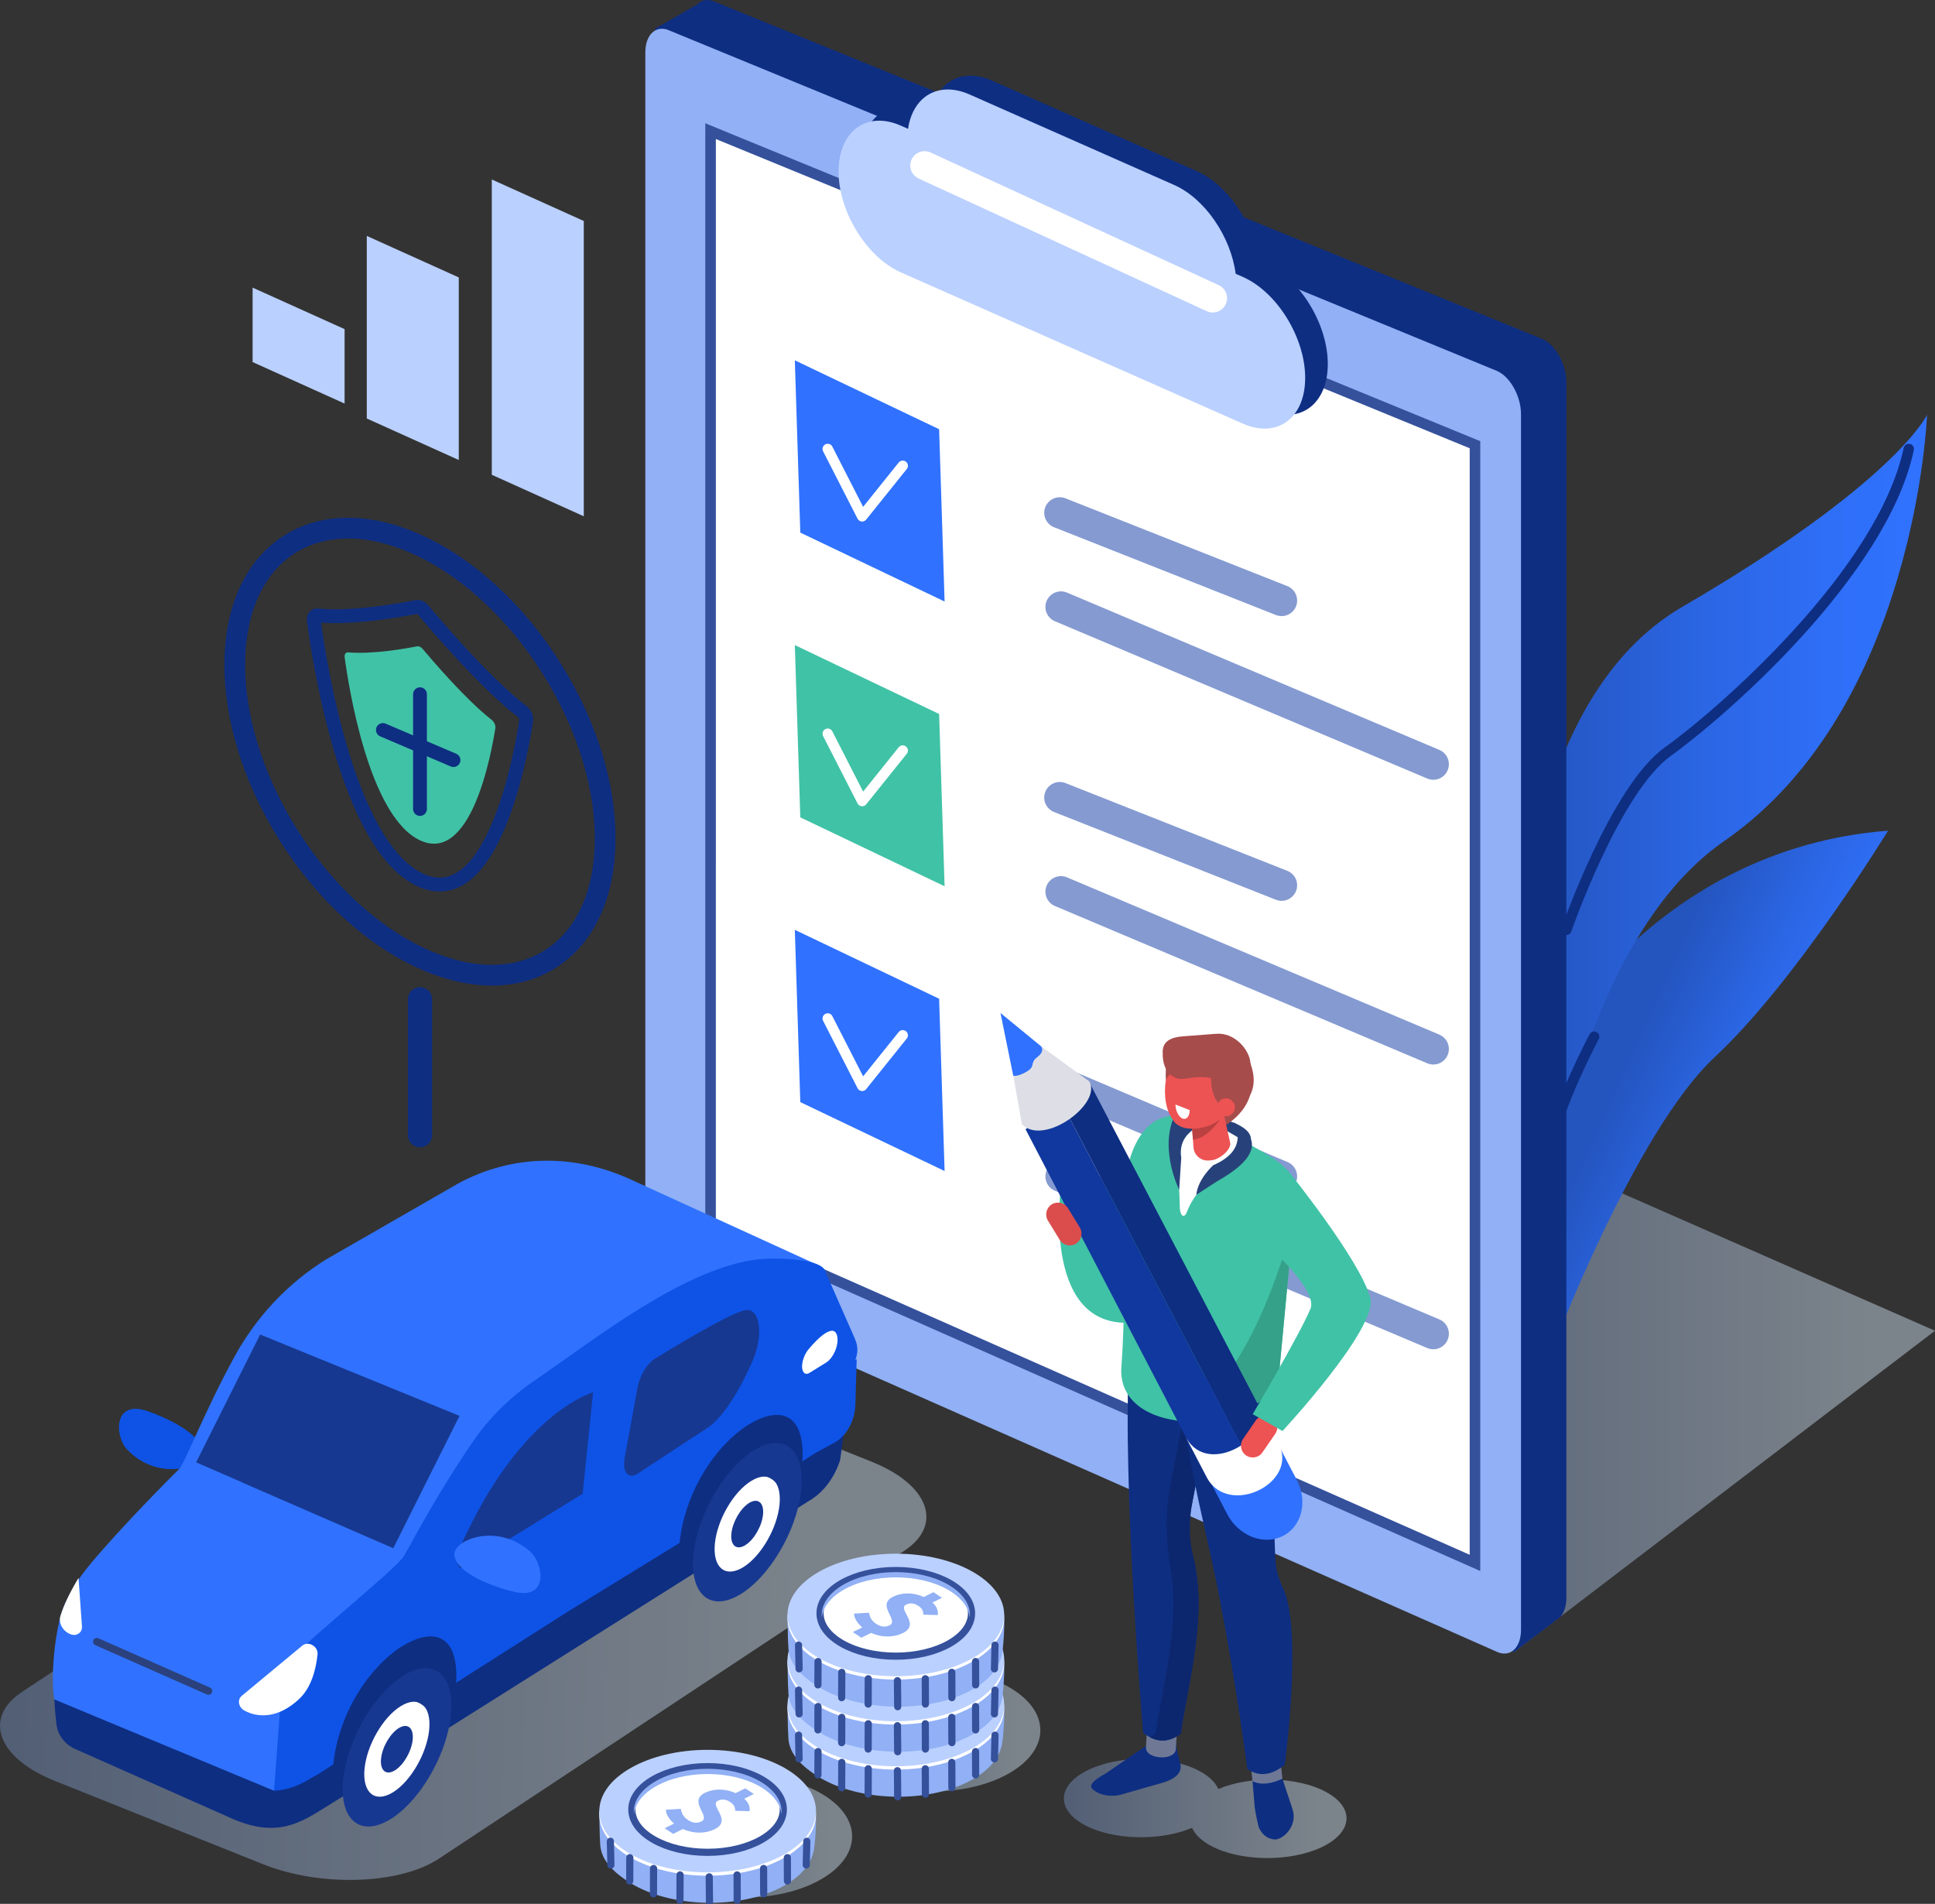 <svg width="560" height="551" viewBox="0 0 560 551" fill="none" xmlns="http://www.w3.org/2000/svg">
<rect x="0" y="0" width="560" height="551" fill="#333333" stroke="none"/>
<g clip-path="url(#clip0)">
<path opacity="0.43" d="M438.042 478.215L560 385.133L381.363 306.669L438.042 478.215Z" fill="url(#paint0_linear)"/>
<path d="M448.906 301.686C448.906 301.686 479.142 245.589 546.417 240.41C546.417 240.41 519.723 284.077 496.301 305.894C472.876 327.711 448.906 391.45 448.906 391.45V301.686Z" fill="url(#paint1_linear)"/>
<path d="M440.188 275.916C440.188 275.916 441.749 201.905 486.835 175.649C548.597 139.683 557.7 120.057 557.7 120.057C557.7 120.057 554.587 204.991 498.944 243.443C455.6 273.396 445.774 358.877 445.774 358.877L440.188 275.916Z" fill="url(#paint2_linear)"/>
<path opacity="0.43" d="M76.171 539.541L15.849 515.408C-0.74 508.77 -4.999 497.18 6.381 489.652L141.082 400.535C152.462 393.004 175.346 392.276 191.935 398.911L252.257 423.044C268.846 429.682 273.105 441.272 261.725 448.8L127.024 537.917C115.641 545.445 92.757 546.176 76.171 539.541Z" fill="url(#paint3_linear)"/>
<path d="M245.309 407.137L234.696 407.954L234.291 412.65L197.364 383.269L165.677 391.634L164.638 408.618C164.39 411.512 165.308 414.45 167.499 416.194L49.209 493.879C55.858 499.169 100.721 518.444 108.233 513.7L234.071 434.405C241.005 430.477 243.126 422.561 243.126 422.561L245.309 407.137Z" fill="#0E2E82"/>
<path d="M65.438 525.559L21.767 506.186C18.778 504.861 16.751 502.199 16.346 499.102C15.492 492.565 15.37 482.246 15.543 480.21L31.428 481.15L63.515 467.308L115.979 509.493L93.132 523.689C85.612 528.366 78.795 531.932 65.438 525.559Z" fill="#0E2E82"/>
<path d="M446.402 98.121L206.807 0.477C204.784 -0.419 202.961 -0.011 201.691 1.339L201.688 1.331L189.562 8.32L199.89 43.84V350.35C199.89 355.551 203.003 361.182 206.807 362.864L415.92 455.354L438.042 478.214L450.037 469.138L449.984 469.035C451.977 468.251 453.316 465.851 453.316 462.444V110.64C453.316 105.436 450.204 99.803 446.402 98.121Z" fill="#0E2E82"/>
<path d="M433.272 478.083L193.677 372.111C189.872 370.429 186.76 364.798 186.76 359.597V15.195C186.76 9.995 189.872 7.118 193.677 8.8L433.272 107.37C437.076 109.053 440.189 114.683 440.189 119.884V471.688C440.189 476.889 437.076 479.766 433.272 478.083Z" fill="#91B0F5"/>
<path d="M426.868 452.321L205.641 354.474L205.643 37.958L426.871 128.707L426.868 452.321Z" fill="white" stroke="#35519C" stroke-width="3.058" stroke-miterlimit="10"/>
<path d="M366.217 76.145L364.157 75.233C362.759 64.543 355.286 53.489 346.348 49.535L287.149 23.351C278.211 19.398 270.738 23.843 269.34 33.293L267.28 32.38C257.354 27.989 249.231 33.954 249.231 45.631C249.231 57.311 257.354 70.459 267.28 74.848L366.22 118.609C376.146 123.001 384.269 117.036 384.269 105.359C384.266 93.681 376.143 80.534 366.217 76.145Z" fill="#0E2E82"/>
<path d="M41.011 422.843C39.445 421.942 37.921 420.753 36.517 419.218C33.097 415.022 33.064 405.092 42.68 408.395C45.751 409.455 48.737 410.778 51.289 412.246C55.761 414.813 58.901 417.815 58.837 420.591C58.764 424.257 49.271 427.586 41.011 422.843Z" fill="#0E53E6"/>
<path d="M183.34 341.723L236.706 366.126C219.332 365.309 224.7 378.944 187.887 380.033L153.207 403.281C143.337 409.899 135.195 418.711 129.269 429.199C126.005 434.975 122.561 440.979 120.333 444.604C117.606 449.032 108.074 466.1 108.074 466.1C108.074 466.1 90.092 481.51 84.194 489.306C82.237 491.895 84.609 494.392 83.144 497.501C80.09 503.996 84.66 507.975 79.306 518.26L15.727 491.831C14.554 485.438 15.88 470.327 18.934 463.831C20.399 460.723 22.147 457.827 24.106 455.234C30.007 447.439 45.206 431.696 51.791 425.201C53.505 423.507 58.915 409.031 67.802 392.753C74.133 381.16 83.133 371.556 94.159 364.622C94.159 364.622 132.347 342.647 132.772 342.421C147.851 334.321 165.844 333.464 183.34 341.723Z" fill="#3072FF"/>
<path d="M75.289 386.221L56.76 423.217L70.125 429.031L70.108 429.062L113.81 448.08L132.995 409.771L75.289 386.221Z" fill="#173891"/>
<path d="M247.933 393.361L247.545 393.587C248.352 391.52 248.321 389.391 247.405 387.474L247.436 387.493L239.285 368.972C239.081 368.383 238.836 367.822 238.548 367.298L238.52 367.234L238.518 367.239C236.011 364.245 225.889 364.268 223.626 364.248C201.537 364.044 172.711 387.273 154.642 399.589C147.586 404.399 141.545 410.39 136.833 417.259C131.954 424.374 125.104 435.184 117.043 450.173C115.189 453.621 88.143 475.321 86.351 478.276C82.608 484.453 81.475 487.598 81.106 493.828C81.106 493.828 79.309 518.05 79.311 518.26C85.665 517.911 89.441 514.755 92.001 513.513L96.451 510.642C97.944 496.192 106.536 482.645 116.434 476.395C125.83 470.731 132.783 473.373 132.013 487.001L164.387 466.384L196.669 446.537C198.163 432.087 206.755 418.54 216.653 412.29C226.049 406.626 233.002 409.268 232.234 422.896L235.905 420.557L237.521 401.782L235.905 420.557L241.49 417.502C243.377 416.47 244.988 414.709 246.079 412.485C246.984 410.644 247.495 408.562 247.556 406.461L247.933 393.361Z" fill="#0E53E6"/>
<path d="M134.109 453.613L168.638 432.29L171.639 402.96C171.639 402.96 150.441 408.716 133.068 448.022C131.756 450.99 132.359 454.676 134.109 453.613Z" fill="#173891"/>
<path d="M184.577 426.467L204.694 413.281C209.529 410.117 214.629 401.327 217.819 393.785C217.892 393.607 217.97 393.431 218.043 393.252C221.038 385.967 219.885 378.403 215.639 379.184C210.788 380.069 190.788 392.454 189.735 393.105C189.61 393.172 189.487 393.244 189.361 393.325C187.192 394.737 185.11 398.241 184.496 401.618L180.795 421.863C180.03 426.065 181.827 428.256 184.577 426.467Z" fill="#173891"/>
<path d="M242.325 388.707L242.347 388.529C242.596 386.456 241.912 385.016 240.659 385.141C240.072 385.206 239.416 385.496 238.733 385.939C237.158 386.961 235.425 388.791 233.976 390.524C232.282 392.547 231.581 395.873 232.592 397.178C232.98 397.689 233.605 397.734 234.294 397.31L239.137 394.313C239.16 394.299 239.185 394.285 239.207 394.268C240.675 393.311 242.029 390.942 242.325 388.707Z" fill="white"/>
<path d="M306.702 148.406L370.898 173.803" stroke="#849AD1" stroke-width="9" stroke-miterlimit="10" stroke-linecap="round" stroke-linejoin="round"/>
<path d="M307.049 175.65L414.812 221.175" stroke="#849AD1" stroke-width="9" stroke-miterlimit="10" stroke-linecap="round" stroke-linejoin="round"/>
<path d="M273.373 174.087L231.612 154.145L230.026 104.281L271.788 124.223L273.373 174.087Z" fill="#3072FF"/>
<path d="M239.545 129.935L249.515 149.433L261.256 134.801" stroke="white" stroke-width="3" stroke-miterlimit="10" stroke-linecap="round" stroke-linejoin="round"/>
<path d="M306.702 230.815L370.898 256.211" stroke="#849AD1" stroke-width="9" stroke-miterlimit="10" stroke-linecap="round" stroke-linejoin="round"/>
<path d="M307.049 258.061L414.812 303.586" stroke="#849AD1" stroke-width="9" stroke-miterlimit="10" stroke-linecap="round" stroke-linejoin="round"/>
<path d="M273.373 256.496L231.612 236.554L230.026 186.693L271.788 206.635L273.373 256.496Z" fill="#40C2A6"/>
<path d="M239.545 212.346L249.515 231.844L261.256 217.212" stroke="white" stroke-width="3" stroke-miterlimit="10" stroke-linecap="round" stroke-linejoin="round"/>
<path d="M306.702 313.227L370.898 340.47" stroke="#849AD1" stroke-width="9" stroke-miterlimit="10" stroke-linecap="round" stroke-linejoin="round"/>
<path d="M307.049 340.47L414.812 385.995" stroke="#849AD1" stroke-width="9" stroke-miterlimit="10" stroke-linecap="round" stroke-linejoin="round"/>
<path d="M273.373 338.908L231.612 318.966L230.026 269.105L271.788 289.047L273.373 338.908Z" fill="#3072FF"/>
<path d="M239.545 294.755L249.515 314.253L261.256 299.624" stroke="white" stroke-width="3" stroke-miterlimit="10" stroke-linecap="round" stroke-linejoin="round"/>
<path d="M73.106 104.786L99.728 116.798V95.252L73.106 83.243V104.786Z" fill="#BAD0FF"/>
<path d="M132.772 133.129L106.148 121.117V68.276L132.772 80.288V133.129Z" fill="#BAD0FF"/>
<path d="M142.327 51.943V84.566V104.784V137.407L168.951 149.419V116.796V96.578V63.955L142.327 51.943Z" fill="#BAD0FF"/>
<path opacity="0.43" d="M269.725 518.486C287.042 518.486 301.08 510.547 301.08 500.754C301.08 490.961 287.042 483.022 269.725 483.022C252.408 483.022 238.369 490.961 238.369 500.754C238.369 510.547 252.408 518.486 269.725 518.486Z" fill="url(#paint4_linear)"/>
<path d="M290.576 494.409C290.833 495.567 290.345 504.244 289.82 505.489C288.829 509.459 285.368 513.226 279.525 516.002C266.707 522.093 247.31 521.108 236.201 513.801C231.023 510.394 228.212 506.934 228.147 502.612C227.98 500.274 227.91 493.748 227.91 493.748C228.318 492.322 229.97 493.806 231.02 492.475C232.75 489.85 235.653 487.439 239.718 485.508C252.536 479.417 271.933 480.402 283.043 487.71C287.718 490.784 290.25 490.692 290.576 494.409Z" fill="#91B0F5"/>
<path d="M259.266 512.141C276.583 512.141 290.621 504.202 290.621 494.409C290.621 484.616 276.583 476.677 259.266 476.677C241.949 476.677 227.91 484.616 227.91 494.409C227.91 504.202 241.949 512.141 259.266 512.141Z" fill="white"/>
<path d="M259.266 511.173C276.583 511.173 290.621 503.234 290.621 493.441C290.621 483.648 276.583 475.709 259.266 475.709C241.949 475.709 227.91 483.648 227.91 493.441C227.91 503.234 241.949 511.173 259.266 511.173Z" fill="#BAD0FF"/>
<path d="M259.243 505.372C271.35 505.372 281.164 499.821 281.164 492.975C281.164 486.128 271.35 480.578 259.243 480.578C247.137 480.578 237.323 486.128 237.323 492.975C237.323 499.821 247.137 505.372 259.243 505.372Z" fill="white" stroke="#35519C" stroke-width="2.074" stroke-miterlimit="10"/>
<path opacity="0.43" d="M245.267 484.947C254.593 480.581 268.41 481.315 276.128 486.585C279.204 488.686 280.849 491.192 281.119 493.723C281.446 490.692 279.821 487.59 276.128 485.067C268.41 479.797 254.59 479.063 245.267 483.43C239.659 486.055 236.954 489.928 237.367 493.745C237.722 490.441 240.402 487.227 245.267 484.947Z" fill="#78B5EB"/>
<path d="M249.552 497.046C248.248 495.955 247.182 494.423 247.165 493.047L251.489 492.791C251.743 494.163 252.312 495.176 253.529 495.988C254.95 496.934 256.212 497.046 257.465 496.424C260.276 495.031 253.529 490.603 258.442 488.173C261.116 486.85 264.444 486.909 267.347 488.24L270.157 486.848L272.617 488.485L269.859 489.85C271.235 491.052 271.528 492.261 271.397 493.471L267.227 493.357C267.215 492.302 266.892 491.552 265.828 490.843C264.611 490.034 263.433 489.85 262.205 490.458C259.612 491.742 266.523 496.089 261.309 498.67C258.688 499.967 255.324 500.07 252.111 498.628L249.272 500.031L246.813 498.393L249.552 497.046Z" fill="#91B0F5"/>
<path d="M259.721 512.459L259.802 519.995" stroke="#35519C" stroke-width="2.074" stroke-miterlimit="10" stroke-linecap="round" stroke-linejoin="round"/>
<path d="M267.788 511.898L267.818 519.231" stroke="#35519C" stroke-width="2.074" stroke-miterlimit="10" stroke-linecap="round" stroke-linejoin="round"/>
<path d="M275.453 510.045L275.484 517.378" stroke="#35519C" stroke-width="2.074" stroke-miterlimit="10" stroke-linecap="round" stroke-linejoin="round"/>
<path d="M282.331 506.915L282.359 513.675" stroke="#35519C" stroke-width="2.074" stroke-miterlimit="10" stroke-linecap="round" stroke-linejoin="round"/>
<path d="M287.958 502.166L287.802 509.038" stroke="#35519C" stroke-width="2.074" stroke-miterlimit="10" stroke-linecap="round" stroke-linejoin="round"/>
<path d="M251.28 511.898L251.249 519.231" stroke="#35519C" stroke-width="2.074" stroke-miterlimit="10" stroke-linecap="round" stroke-linejoin="round"/>
<path d="M243.614 510.045L243.584 517.378" stroke="#35519C" stroke-width="2.074" stroke-miterlimit="10" stroke-linecap="round" stroke-linejoin="round"/>
<path d="M236.737 506.915L236.711 513.675" stroke="#35519C" stroke-width="2.074" stroke-miterlimit="10" stroke-linecap="round" stroke-linejoin="round"/>
<path d="M231.109 502.166L231.265 509.038" stroke="#35519C" stroke-width="2.074" stroke-miterlimit="10" stroke-linecap="round" stroke-linejoin="round"/>
<path d="M290.576 481.381C290.833 482.539 290.345 491.217 289.82 492.461C288.829 496.432 285.368 500.199 279.525 502.975C266.707 509.066 247.31 508.081 236.201 500.773C231.023 497.367 228.212 493.907 228.147 489.585C227.98 487.246 227.91 480.72 227.91 480.72C228.318 479.294 229.97 480.779 231.02 479.448C232.75 476.822 235.653 474.412 239.718 472.481C252.536 466.39 271.933 467.375 283.043 474.682C287.718 477.76 290.25 477.665 290.576 481.381Z" fill="#91B0F5"/>
<path d="M259.266 499.113C276.583 499.113 290.621 491.174 290.621 481.381C290.621 471.588 276.583 463.65 259.266 463.65C241.949 463.65 227.91 471.588 227.91 481.381C227.91 491.174 241.949 499.113 259.266 499.113Z" fill="white"/>
<path d="M259.266 498.148C276.583 498.148 290.621 490.209 290.621 480.416C290.621 470.623 276.583 462.684 259.266 462.684C241.949 462.684 227.91 470.623 227.91 480.416C227.91 490.209 241.949 498.148 259.266 498.148Z" fill="#BAD0FF"/>
<path d="M259.243 492.347C271.35 492.347 281.164 486.797 281.164 479.95C281.164 473.103 271.35 467.553 259.243 467.553C247.137 467.553 237.323 473.103 237.323 479.95C237.323 486.797 247.137 492.347 259.243 492.347Z" fill="white" stroke="#35519C" stroke-width="2.074" stroke-miterlimit="10"/>
<path opacity="0.43" d="M245.267 471.923C254.593 467.556 268.41 468.29 276.128 473.561C279.204 475.662 280.849 478.167 281.119 480.698C281.446 477.668 279.821 474.565 276.128 472.043C268.41 466.772 254.59 466.038 245.267 470.405C239.659 473.03 236.954 476.903 237.367 480.72C237.722 477.417 240.402 474.2 245.267 471.923Z" fill="#78B5EB"/>
<path d="M249.552 484.018C248.248 482.927 247.182 481.395 247.165 480.02L251.489 479.763C251.743 481.136 252.312 482.149 253.529 482.961C254.95 483.907 256.212 484.018 257.465 483.396C260.276 482.004 253.529 477.576 258.442 475.145C261.116 473.823 264.444 473.881 267.347 475.212L270.157 473.82L272.617 475.458L269.859 476.822C271.235 478.025 271.528 479.233 271.397 480.444L267.227 480.33C267.215 479.275 266.892 478.524 265.828 477.816C264.611 477.006 263.433 476.822 262.205 477.431C259.612 478.714 266.523 483.061 261.309 485.642C258.688 486.94 255.324 487.043 252.111 485.6L249.272 487.004L246.813 485.366L249.552 484.018Z" fill="#91B0F5"/>
<path d="M259.721 499.431L259.802 506.968" stroke="#35519C" stroke-width="2.074" stroke-miterlimit="10" stroke-linecap="round" stroke-linejoin="round"/>
<path d="M267.788 498.87L267.818 506.203" stroke="#35519C" stroke-width="2.074" stroke-miterlimit="10" stroke-linecap="round" stroke-linejoin="round"/>
<path d="M275.453 497.018L275.484 504.35" stroke="#35519C" stroke-width="2.074" stroke-miterlimit="10" stroke-linecap="round" stroke-linejoin="round"/>
<path d="M282.331 493.887L282.359 500.651" stroke="#35519C" stroke-width="2.074" stroke-miterlimit="10" stroke-linecap="round" stroke-linejoin="round"/>
<path d="M287.958 489.141L287.802 496.011" stroke="#35519C" stroke-width="2.074" stroke-miterlimit="10" stroke-linecap="round" stroke-linejoin="round"/>
<path d="M251.28 498.87L251.249 506.203" stroke="#35519C" stroke-width="2.074" stroke-miterlimit="10" stroke-linecap="round" stroke-linejoin="round"/>
<path d="M243.614 497.018L243.584 504.35" stroke="#35519C" stroke-width="2.074" stroke-miterlimit="10" stroke-linecap="round" stroke-linejoin="round"/>
<path d="M236.737 493.887L236.711 500.651" stroke="#35519C" stroke-width="2.074" stroke-miterlimit="10" stroke-linecap="round" stroke-linejoin="round"/>
<path d="M231.109 489.141L231.265 496.011" stroke="#35519C" stroke-width="2.074" stroke-miterlimit="10" stroke-linecap="round" stroke-linejoin="round"/>
<path d="M290.576 468.354C290.833 469.512 290.345 478.189 289.82 479.434C288.829 483.404 285.368 487.171 279.525 489.947C266.707 496.038 247.31 495.053 236.201 487.746C231.023 484.339 228.212 480.879 228.147 476.557C227.98 474.219 227.91 467.693 227.91 467.693C228.318 466.267 229.97 467.751 231.02 466.42C232.75 463.795 235.653 461.384 239.718 459.453C252.536 453.362 271.933 454.347 283.043 461.655C287.718 464.732 290.25 464.637 290.576 468.354Z" fill="#91B0F5"/>
<path d="M259.266 486.086C276.583 486.086 290.621 478.147 290.621 468.354C290.621 458.561 276.583 450.622 259.266 450.622C241.949 450.622 227.91 458.561 227.91 468.354C227.91 478.147 241.949 486.086 259.266 486.086Z" fill="white"/>
<path d="M259.266 485.12C276.583 485.12 290.621 477.182 290.621 467.389C290.621 457.596 276.583 449.657 259.266 449.657C241.949 449.657 227.91 457.596 227.91 467.389C227.91 477.182 241.949 485.12 259.266 485.12Z" fill="#BAD0FF"/>
<path d="M259.243 479.319C271.35 479.319 281.164 473.769 281.164 466.923C281.164 460.076 271.35 454.526 259.243 454.526C247.137 454.526 237.323 460.076 237.323 466.923C237.323 473.769 247.137 479.319 259.243 479.319Z" fill="white" stroke="#35519C" stroke-width="2.074" stroke-miterlimit="10"/>
<path d="M245.574 459.355C254.699 454.989 268.218 455.723 275.771 460.993C278.783 463.094 280.388 465.6 280.656 468.131C280.977 465.1 279.386 461.998 275.771 459.475C268.218 454.205 254.699 453.471 245.574 457.837C240.086 460.463 237.44 464.336 237.845 468.153C238.191 464.849 240.815 461.632 245.574 459.355Z" fill="#91B0F5"/>
<path d="M249.552 470.994C248.248 469.903 247.182 468.371 247.165 466.995L251.489 466.738C251.743 468.111 252.312 469.124 253.529 469.936C254.95 470.882 256.212 470.994 257.465 470.371C260.276 468.979 253.529 464.551 258.442 462.121C261.116 460.798 264.444 460.857 267.347 462.188L270.157 460.795L272.617 462.433L269.859 463.798C271.235 465 271.528 466.208 271.397 467.419L267.227 467.305C267.215 466.25 266.892 465.5 265.828 464.791C264.611 463.982 263.433 463.798 262.205 464.406C259.612 465.689 266.523 470.036 261.309 472.617C258.688 473.915 255.324 474.018 252.111 472.576L249.272 473.979L246.813 472.341L249.552 470.994Z" fill="#91B0F5"/>
<path d="M259.721 486.406L259.802 493.943" stroke="#35519C" stroke-width="2.074" stroke-miterlimit="10" stroke-linecap="round" stroke-linejoin="round"/>
<path d="M267.788 485.846L267.818 493.178" stroke="#35519C" stroke-width="2.074" stroke-miterlimit="10" stroke-linecap="round" stroke-linejoin="round"/>
<path d="M275.453 483.993L275.484 491.326" stroke="#35519C" stroke-width="2.074" stroke-miterlimit="10" stroke-linecap="round" stroke-linejoin="round"/>
<path d="M282.331 480.862L282.359 487.623" stroke="#35519C" stroke-width="2.074" stroke-miterlimit="10" stroke-linecap="round" stroke-linejoin="round"/>
<path d="M287.958 476.114L287.802 482.986" stroke="#35519C" stroke-width="2.074" stroke-miterlimit="10" stroke-linecap="round" stroke-linejoin="round"/>
<path d="M251.28 485.846L251.249 493.178" stroke="#35519C" stroke-width="2.074" stroke-miterlimit="10" stroke-linecap="round" stroke-linejoin="round"/>
<path d="M243.614 483.993L243.584 491.326" stroke="#35519C" stroke-width="2.074" stroke-miterlimit="10" stroke-linecap="round" stroke-linejoin="round"/>
<path d="M236.737 480.862L236.711 487.623" stroke="#35519C" stroke-width="2.074" stroke-miterlimit="10" stroke-linecap="round" stroke-linejoin="round"/>
<path d="M231.109 476.114L231.265 482.986" stroke="#35519C" stroke-width="2.074" stroke-miterlimit="10" stroke-linecap="round" stroke-linejoin="round"/>
<path opacity="0.43" d="M215.257 549.2C232.574 549.2 246.612 541.262 246.612 531.469C246.612 521.676 232.574 513.737 215.257 513.737C197.94 513.737 183.901 521.676 183.901 531.469C183.901 541.262 197.94 549.2 215.257 549.2Z" fill="url(#paint5_linear)"/>
<path d="M236.109 525.121C236.365 526.279 235.877 534.956 235.352 536.201C234.361 540.171 230.9 543.938 225.057 546.714C212.239 552.805 192.842 551.82 181.733 544.513C176.555 541.106 173.744 537.646 173.679 533.324C173.512 530.986 173.442 524.459 173.442 524.459C173.85 523.034 175.502 524.518 176.552 523.187C178.282 520.562 181.185 518.151 185.25 516.22C198.068 510.129 217.465 511.114 228.575 518.421C233.253 521.499 235.785 521.407 236.109 525.121Z" fill="#91B0F5"/>
<path d="M204.8 542.853C222.118 542.853 236.156 534.914 236.156 525.121C236.156 515.328 222.118 507.389 204.8 507.389C187.483 507.389 173.445 515.328 173.445 525.121C173.445 534.914 187.483 542.853 204.8 542.853Z" fill="white"/>
<path d="M204.801 541.887C222.118 541.887 236.157 533.948 236.157 524.155C236.157 514.362 222.118 506.424 204.801 506.424C187.484 506.424 173.446 514.362 173.446 524.155C173.446 533.948 187.484 541.887 204.801 541.887Z" fill="#BAD0FF"/>
<path d="M204.778 536.086C216.885 536.086 226.699 530.536 226.699 523.689C226.699 516.843 216.885 511.292 204.778 511.292C192.672 511.292 182.857 516.843 182.857 523.689C182.857 530.536 192.672 536.086 204.778 536.086Z" fill="white" stroke="#35519C" stroke-width="2.074" stroke-miterlimit="10"/>
<path d="M191.17 516.273C200.27 511.906 213.755 512.64 221.289 517.911C224.293 520.012 225.895 522.518 226.16 525.048C226.478 522.018 224.893 518.915 221.289 516.393C213.755 511.122 200.27 510.389 191.17 514.755C185.696 517.381 183.056 521.254 183.46 525.071C183.809 521.764 186.425 518.55 191.17 516.273Z" fill="#91B0F5"/>
<path d="M195.087 527.76C193.783 526.669 192.717 525.138 192.7 523.762L197.027 523.505C197.281 524.878 197.85 525.891 199.067 526.703C200.488 527.649 201.75 527.76 203.006 527.138C205.817 525.746 199.07 521.318 203.983 518.888C206.66 517.565 209.984 517.624 212.887 518.955L215.698 517.562L218.157 519.2L215.399 520.565C216.775 521.767 217.069 522.975 216.937 524.186L212.767 524.072C212.756 523.017 212.432 522.267 211.369 521.558C210.152 520.749 208.974 520.564 207.745 521.173C205.152 522.456 212.064 526.803 206.849 529.384C204.228 530.682 200.865 530.785 197.652 529.342L194.813 530.746L192.354 529.108L195.087 527.76Z" fill="#91B0F5"/>
<path d="M205.255 543.173L205.334 550.71" stroke="#35519C" stroke-width="2.074" stroke-miterlimit="10" stroke-linecap="round" stroke-linejoin="round"/>
<path d="M213.322 542.613L213.353 549.945" stroke="#35519C" stroke-width="2.074" stroke-miterlimit="10" stroke-linecap="round" stroke-linejoin="round"/>
<path d="M220.988 540.76L221.018 548.093" stroke="#35519C" stroke-width="2.074" stroke-miterlimit="10" stroke-linecap="round" stroke-linejoin="round"/>
<path d="M227.865 537.629L227.891 544.39" stroke="#35519C" stroke-width="2.074" stroke-miterlimit="10" stroke-linecap="round" stroke-linejoin="round"/>
<path d="M233.493 532.88L233.337 539.753" stroke="#35519C" stroke-width="2.074" stroke-miterlimit="10" stroke-linecap="round" stroke-linejoin="round"/>
<path d="M196.814 542.613L196.784 549.945" stroke="#35519C" stroke-width="2.074" stroke-miterlimit="10" stroke-linecap="round" stroke-linejoin="round"/>
<path d="M189.149 540.76L189.119 548.093" stroke="#35519C" stroke-width="2.074" stroke-miterlimit="10" stroke-linecap="round" stroke-linejoin="round"/>
<path d="M182.271 537.629L182.246 544.39" stroke="#35519C" stroke-width="2.074" stroke-miterlimit="10" stroke-linecap="round" stroke-linejoin="round"/>
<path d="M176.644 532.88L176.8 539.753" stroke="#35519C" stroke-width="2.074" stroke-miterlimit="10" stroke-linecap="round" stroke-linejoin="round"/>
<path d="M121.548 289.194V328.525" stroke="#0E2E82" stroke-width="7" stroke-miterlimit="10" stroke-linecap="round" stroke-linejoin="round"/>
<path d="M159.124 277.642C180.234 264.453 180.522 226.852 159.767 193.658C139.012 160.464 105.073 144.246 83.963 157.434C62.852 170.623 62.564 208.224 83.319 241.418C104.075 274.612 138.013 290.83 159.124 277.642Z" stroke="#0E2E82" stroke-width="6" stroke-miterlimit="10" stroke-linecap="round" stroke-linejoin="round"/>
<path d="M91.836 178.105C102.175 179.148 117.07 176.364 120.724 175.63C121.232 175.527 121.871 175.839 122.368 176.433C125.93 180.697 140.501 197.834 151.181 205.976C151.94 206.554 152.412 207.608 152.292 208.412C150.943 217.419 142.815 264.585 121.559 254.626C100.221 244.629 92.11 189.458 90.812 179.5C90.694 178.627 91.124 178.032 91.836 178.105Z" stroke="#0E2E82" stroke-width="4" stroke-miterlimit="10" stroke-linecap="round" stroke-linejoin="round"/>
<path d="M100.752 188.8C107.887 189.433 117.833 187.625 120.733 187.053C121.238 186.953 121.863 187.259 122.357 187.848C125.182 191.216 134.907 202.575 142.257 208.309C143.011 208.898 143.48 209.933 143.357 210.734C142.229 218.03 136.381 250.145 121.559 243.2C106.678 236.228 100.841 198.37 99.747 190.214C99.627 189.341 100.046 188.738 100.752 188.8Z" fill="#40C2A6"/>
<path d="M124.397 511.094C127.728 503.112 126.137 494.853 120.844 492.646C115.552 490.439 108.561 495.12 105.23 503.101C101.899 511.083 103.49 519.342 108.782 521.549C114.075 523.756 121.066 519.075 124.397 511.094Z" fill="white"/>
<path d="M115.362 500.162C115.39 500.143 115.421 500.126 115.449 500.109C117.978 498.577 119.764 500.081 119.437 503.466C119.114 506.811 116.844 510.748 114.349 512.325C114.321 512.344 114.29 512.361 114.262 512.378C111.733 513.91 109.947 512.414 110.273 509.03C110.594 505.684 112.867 501.739 115.362 500.162Z" fill="#173891"/>
<path d="M116.92 484.825C125.537 479.598 131.616 484.707 130.497 496.234C130.472 496.504 130.441 496.778 130.408 497.051C130.047 499.981 129.263 503.028 128.158 506.022C125.034 514.468 119.32 522.504 113.202 526.371C113.093 526.438 112.987 526.505 112.878 526.572C106.899 530.205 102.139 528.854 100.16 523.832C99.437 521.999 99.088 519.674 99.183 516.923C99.203 516.357 99.242 515.774 99.3 515.171C100.4 503.778 108.113 490.388 116.61 485.017C116.713 484.953 116.814 484.889 116.92 484.825ZM113.827 518.653C118.921 515.433 123.552 507.395 124.214 500.567C124.878 493.653 121.232 490.595 116.063 493.734C115.996 493.773 115.932 493.815 115.865 493.856C110.781 497.068 106.159 505.101 105.497 511.923C104.833 518.837 108.479 521.895 113.64 518.77C113.704 518.728 113.765 518.692 113.827 518.653Z" fill="#173891"/>
<path d="M225.791 445.935C229.122 437.953 227.531 429.694 222.239 427.487C216.946 425.28 209.955 429.961 206.624 437.942C203.293 445.924 204.884 454.183 210.176 456.39C215.469 458.597 222.46 453.916 225.791 445.935Z" fill="white"/>
<path d="M216.753 435.003C216.781 434.983 216.812 434.966 216.84 434.95C219.369 433.418 221.155 434.922 220.829 438.306C220.505 441.652 218.235 445.589 215.74 447.165C215.712 447.185 215.681 447.201 215.653 447.218C213.124 448.75 211.338 447.254 211.664 443.87C211.986 440.524 214.258 436.582 216.753 435.003Z" fill="#173891"/>
<path d="M218.311 419.668C226.928 414.441 233.007 419.55 231.888 431.077C231.863 431.347 231.832 431.621 231.799 431.894C231.439 434.824 230.654 437.871 229.549 440.865C226.425 449.311 220.711 457.347 214.593 461.214C214.484 461.281 214.378 461.348 214.269 461.415C208.29 465.048 203.53 463.697 201.551 458.675C200.828 456.842 200.479 454.517 200.574 451.766C200.594 451.2 200.633 450.617 200.692 450.014C201.791 438.621 209.504 425.231 218.001 419.86C218.104 419.793 218.205 419.729 218.311 419.668ZM215.218 453.493C220.312 450.273 224.943 442.235 225.605 435.407C226.269 428.493 222.623 425.435 217.454 428.574C217.387 428.613 217.323 428.655 217.256 428.697C212.173 431.908 207.55 439.941 206.888 446.763C206.224 453.677 209.87 456.736 215.031 453.61C215.092 453.571 215.157 453.532 215.218 453.493Z" fill="#173891"/>
<path d="M20.354 472.947C22.102 473.678 23.846 472.52 23.721 470.734L22.727 456.682C20.488 460.357 18.487 464.406 17.485 467.673C16.854 469.738 18.158 472.056 20.338 472.941C20.343 472.944 20.349 472.947 20.354 472.947Z" fill="white"/>
<path d="M69.955 490.804L87.49 476.261C89.226 474.822 92.141 476.493 91.9 478.803C91.459 483.019 90.147 488.388 86.527 491.758C80.495 497.375 74.597 497.216 70.664 495.014C69 494.085 68.64 491.895 69.955 490.804Z" fill="white"/>
<path d="M28.025 475.129L60.324 489.406" stroke="#2A417D" stroke-width="2.19" stroke-miterlimit="10" stroke-linecap="round" stroke-linejoin="round"/>
<path d="M148.783 446.004C150.427 446.749 152.06 447.793 153.618 449.191C157.459 453.064 158.625 463.039 148.789 460.689C145.648 459.936 142.558 458.906 139.881 457.692C135.192 455.564 131.759 452.865 131.505 450.07C131.156 446.378 140.116 442.073 148.783 446.004Z" fill="#3072FF"/>
<path d="M359.671 80.138L357.611 79.225C356.213 68.536 348.74 57.481 339.802 53.527L280.606 27.344C271.668 23.39 264.195 27.835 262.797 37.286L260.737 36.373C250.811 31.981 242.688 37.947 242.688 49.624C242.688 61.304 250.811 74.451 260.737 78.84L359.677 122.602C369.603 126.994 377.726 121.028 377.726 109.351C377.718 97.677 369.598 84.529 359.671 80.138Z" fill="#BAD0FF"/>
<path d="M307.113 342.867C307.113 342.867 301.259 383.291 326.354 382.831C351.448 382.373 319.649 342.867 319.649 342.867H307.113Z" fill="#40C2A6"/>
<path opacity="0.43" d="M383.739 518.603C375.535 514.175 361.807 513.848 352.592 517.771C351.763 515.888 349.966 514.091 347.172 512.581C338.722 508.019 324.414 507.81 315.21 512.113C306.007 516.415 305.399 523.6 313.848 528.162C322.052 532.59 335.78 532.917 344.994 528.994C345.823 530.877 347.621 532.674 350.415 534.183C358.865 538.745 373.173 538.955 382.376 534.652C391.577 530.347 392.188 523.162 383.739 518.603Z" fill="url(#paint6_linear)"/>
<path d="M355.3 324.309C355.3 324.309 362.016 326.176 362.008 329.622C361.999 333.068 361.341 336.243 361.341 336.243L338.775 331.491L341.112 322.177L355.3 324.309Z" fill="#27427A"/>
<path d="M319.919 513.313L332.408 504.755C334.281 504.15 336.528 504.027 339.102 504.78C340.257 505.118 340.472 504.253 340.372 505.335L341.449 509.928C342.502 513.003 340.068 514.853 336.553 515.913L324.615 519.325C322.141 520.126 318.655 519.674 316.869 518.324L316.363 517.942C314.58 516.591 317.276 514.744 319.919 513.313Z" fill="#0E2E82"/>
<path d="M340.311 506.175C340.107 509.735 331.442 509.244 331.646 505.681L332.305 494.11L340.969 494.604L340.311 506.175Z" fill="#6F7996"/>
<path d="M341.712 501.772C338.069 504.482 334.44 504.367 330.828 501.485C330.828 501.485 324.74 429.919 326.767 393.163L354.077 384.639C350.652 407.176 343.216 444.182 343.216 444.182C351.135 462.734 343.995 485.687 341.712 501.772Z" fill="#0E2E82"/>
<path d="M354.077 384.639L346.418 387.03C344.319 400.382 341.053 417.84 338.722 429.93C337.204 437.807 337.34 445.873 338.725 453.775C341.603 470.195 336.327 488.371 334.423 501.772C333.885 502.174 333.346 502.506 332.807 502.782C335.766 504.311 338.733 503.988 341.714 501.772C343.747 487.475 349.611 467.751 345.329 450.516C344.054 445.379 344.056 440.011 345.07 434.816C347.495 422.349 351.727 400.091 354.077 384.639Z" fill="#0C276E"/>
<path d="M371.164 515.093C371.529 518.639 362.898 519.532 362.53 515.985L361.338 504.456L369.972 503.563L371.164 515.093Z" fill="#6F7996"/>
<path d="M371.814 510.762C368.098 513.792 364.486 514.322 360.997 511.995C360.997 511.995 357.899 488.228 353.031 462.913C349.262 443.32 343.679 423.638 342.398 408.043L367.772 393.261C367.548 407.123 368.581 437.636 369.059 450.728C369.17 453.786 369.941 456.769 371.278 459.523C377.109 471.512 371.814 510.762 371.814 510.762Z" fill="#0E2E82"/>
<path d="M324.598 394.876C325.469 382.259 325.617 364 324.821 348.151C326.326 326.385 335.107 318.899 348.481 324.848L354.044 326.742C369.985 336.801 378.424 336.935 374.254 354.245L370.329 395.758C368.967 415.521 321.938 418.038 324.598 394.876Z" fill="#40C2A6"/>
<path d="M374.256 354.245L370.332 395.758C369.536 407.284 353.209 412.946 340.266 411.068C355.591 403.389 366.167 382.329 374.256 354.245Z" fill="#35A189"/>
<path d="M360.699 330.592C360.699 330.592 361.137 336.611 352.076 340.916C347.403 343.137 344.841 347.306 343.459 350.822C342.65 352.875 341.502 351.734 341.444 349.496C341.29 343.679 341.22 341.988 340.35 337.621C338.94 330.559 342.728 320.57 343.107 320.523C343.49 320.478 360.699 330.592 360.699 330.592Z" fill="white"/>
<path d="M349.131 325.188C349.131 325.188 340.617 327.119 341.86 335.079L341.259 344.332C341.259 344.332 335.727 333.319 339.554 323.773C343.378 314.228 349.131 325.188 349.131 325.188Z" fill="#27427A"/>
<path d="M345.673 325.272C345.673 325.272 346.985 327.797 347.903 328.363C348.821 328.93 362.633 324.147 362.259 313.067C362.022 306.05 348.693 306.672 348.693 306.672L345.673 325.272Z" fill="#A64C4B"/>
<path d="M350.468 335.816L349.801 335.863C347.546 336.028 345.567 334.318 345.405 332.063L344.481 319.357C344.316 317.102 346.027 315.124 348.283 314.962L348.95 314.915C351.205 314.75 353.184 316.46 353.346 318.715L356.031 330.796C356.193 333.048 352.724 335.654 350.468 335.816Z" fill="#ED5353"/>
<path d="M344.978 326.218C344.978 326.218 350.343 326.848 354.337 322.038C354.337 322.038 350.203 329.569 345.234 329.77L344.978 326.218Z" fill="#BA4141"/>
<path d="M356.964 324.797C356.964 324.797 362.189 332.456 351.13 337.217C351.13 337.217 346.678 341.14 346.22 345.799C346.22 345.799 350.002 343.277 352.185 341.915C354.368 340.551 370.519 332.25 356.964 324.797Z" fill="#27427A"/>
<path d="M351.225 314.788C352.202 308.04 349.894 302.122 346.069 301.568C342.244 301.015 338.35 306.036 337.373 312.783C336.396 319.53 338.704 325.448 342.529 326.002C346.354 326.556 350.248 321.535 351.225 314.788Z" fill="#ED5353"/>
<path d="M354.988 321.884C351.889 326.912 341.857 328.55 339.409 324.019C336.961 319.488 341.1 310.442 344.199 305.411C347.297 300.383 351.791 299.978 354.242 304.51C356.693 309.041 358.083 316.856 354.988 321.884Z" fill="#ED5353"/>
<path d="M351.102 307.598C351.102 307.598 347.945 318.087 355.998 322.021C355.998 322.021 366.572 318.224 361.408 306.644C356.855 296.438 345.673 301.555 345.673 301.555L351.102 307.598Z" fill="#A64C4B"/>
<path d="M337.424 312.579C337.424 312.579 339.389 308.196 345.326 307.264L341.396 303.84C341.396 303.837 336.707 304.052 337.424 312.579Z" fill="#A64C4B"/>
<path d="M354.404 314.691C352.994 311.851 349.011 311.159 342.982 312.174C342.063 312.328 341.109 312.308 340.246 311.96C336.196 310.333 336.503 305.001 336.503 305.001C336.227 301.348 338.82 300.19 342.471 299.914L351.984 299.192C357.371 298.754 361.589 303.876 361.868 307.529L362.002 308.145C362.284 311.795 358.058 314.412 354.404 314.691Z" fill="#A64C4B"/>
<path d="M357.251 321.318C357.719 319.96 356.996 318.48 355.638 318.013C354.279 317.546 352.799 318.268 352.331 319.626C351.864 320.984 352.586 322.464 353.945 322.931C355.303 323.398 356.784 322.676 357.251 321.318Z" fill="#ED5353"/>
<path d="M362.491 515.497L363.105 522.836C363.177 523.7 364.02 528.271 364.392 529.058C365.461 531.332 367.214 532.25 368.911 532.364C371.158 532.518 375.677 528.544 374.066 523.614C372.662 519.317 371.141 514.786 371.141 514.786C367.97 516.242 365.022 516.745 362.491 515.497Z" fill="#0E2E82"/>
<path d="M342.248 323.726C341.112 323.282 340.19 321.463 340.19 319.661L344.302 321.268C344.302 323.068 343.384 324.17 342.248 323.726Z" fill="white"/>
<path d="M375.301 428.325C375.261 428.25 375.22 428.18 375.18 428.105L375.186 428.102L363.451 405.644C360.18 399.38 353.017 396.511 347.454 399.235C341.891 401.958 340.034 409.243 343.306 415.507L355.041 437.965L355.046 437.963C355.083 438.038 355.119 438.113 355.158 438.189C358.429 444.453 365.592 447.321 371.155 444.598C376.716 441.875 378.572 434.589 375.301 428.325Z" fill="#3072FF"/>
<path d="M349.313 427.689L296.804 326.826L307.113 318.952L365.064 429.503L349.313 427.689Z" fill="#11389E"/>
<path d="M307.113 318.952C312.494 317.417 308.274 313.279 315.568 313.84L366.753 411.606C369.109 421.146 368.995 428.507 365.064 429.503L307.113 318.952Z" fill="#0E2E82"/>
<path d="M369.921 417.533C369.882 417.46 369.84 417.388 369.801 417.312L369.807 417.31L364.509 407.298C368.405 415.496 349.91 427.675 343.319 416.196C343.278 416.124 343.247 416.046 343.208 415.97L343.202 415.973L349.195 427.466L349.201 427.463C349.237 427.539 349.271 427.614 349.312 427.689C355.568 439.199 376.235 429.146 369.921 417.533Z" fill="white"/>
<path d="M315.23 312.961L290.303 294.805L295.738 325.355C302.055 331.924 319.107 319.365 315.23 312.961Z" fill="#DEDFE6"/>
<path d="M289.544 293.167L301.281 302.802C301.281 302.802 302.543 304.164 300.21 305.927C297.879 307.691 299.855 308.611 297.022 310.207C294.186 311.803 293.234 311.29 293.234 311.29L289.544 293.167Z" fill="#3072FF"/>
<path d="M360.615 421.213C362.161 422.279 364.3 421.886 365.366 420.337L369.067 414.96C370.131 413.415 369.737 411.28 368.191 410.214C366.644 409.148 364.506 409.542 363.44 411.09L359.738 416.467C358.675 418.013 359.071 420.15 360.615 421.213Z" fill="#ED5353"/>
<path d="M355.258 350.395C355.258 350.395 382.312 371.469 379.242 378.816C376.171 386.162 362.544 409.276 362.544 409.276L371.164 414.151C371.164 414.151 398.851 384.365 396.56 375.635C393.693 364.706 372.685 338.723 372.685 338.723L355.258 350.395Z" fill="#40C2A6"/>
<path d="M304.405 348.55C302.8 349.53 302.289 351.642 303.269 353.246L306.674 358.816C307.654 360.417 309.764 360.925 311.366 359.948C312.971 358.969 313.482 356.857 312.5 355.255L309.094 349.686C308.12 348.082 306.007 347.571 304.405 348.55Z" fill="#DB4D4D"/>
<path d="M121.548 200.92V234.135" stroke="#0E2E82" stroke-width="4" stroke-miterlimit="10" stroke-linecap="round" stroke-linejoin="round"/>
<path d="M110.812 211.269L131.242 219.98" stroke="#0E2E82" stroke-width="4" stroke-miterlimit="10" stroke-linecap="round" stroke-linejoin="round"/>
<path d="M267.581 47.9L350.968 86.29" stroke="white" stroke-width="8.294" stroke-miterlimit="10" stroke-linecap="round" stroke-linejoin="round"/>
<path d="M461.364 300.015C461.364 300.015 450.539 320.386 448.906 331.843" stroke="#0E2E82" stroke-width="3" stroke-miterlimit="10" stroke-linecap="round" stroke-linejoin="round"/>
<path d="M453.316 269.105C453.316 269.105 467.427 228.432 482.679 217.528C497.931 206.624 544.781 165.965 552.407 129.935" stroke="#0E2E82" stroke-width="3" stroke-miterlimit="10" stroke-linecap="round" stroke-linejoin="round"/>
</g>
<defs>
<linearGradient id="paint0_linear" x1="381.364" y1="392.442" x2="560" y2="392.442" gradientUnits="userSpaceOnUse">
<stop stop-color="#7C98CC"/>
<stop offset="0.891" stop-color="#DBEEFF"/>
</linearGradient>
<linearGradient id="paint1_linear" x1="471.143" y1="303.952" x2="559.992" y2="344.113" gradientUnits="userSpaceOnUse">
<stop stop-color="#2454BD"/>
<stop offset="0.045" stop-color="#2557C4"/>
<stop offset="0.28" stop-color="#2B66E4"/>
<stop offset="0.478" stop-color="#2F6FF8"/>
<stop offset="0.612" stop-color="#3072FF"/>
</linearGradient>
<linearGradient id="paint2_linear" x1="440.188" y1="239.465" x2="557.7" y2="239.465" gradientUnits="userSpaceOnUse">
<stop stop-color="#2454BD"/>
<stop offset="0.074" stop-color="#2557C4"/>
<stop offset="0.458" stop-color="#2B66E4"/>
<stop offset="0.78" stop-color="#2F6FF8"/>
<stop offset="1" stop-color="#3072FF"/>
</linearGradient>
<linearGradient id="paint3_linear" x1="1.129" y1="469.224" x2="266.601" y2="479.185" gradientUnits="userSpaceOnUse">
<stop stop-color="#7C98CC"/>
<stop offset="0.891" stop-color="#DBEEFF"/>
</linearGradient>
<linearGradient id="paint4_linear" x1="238.367" y1="500.754" x2="301.08" y2="500.754" gradientUnits="userSpaceOnUse">
<stop stop-color="#7CA6CC"/>
<stop offset="0.891" stop-color="#DBEEFF"/>
</linearGradient>
<linearGradient id="paint5_linear" x1="183.902" y1="531.468" x2="246.614" y2="531.468" gradientUnits="userSpaceOnUse">
<stop stop-color="#7CA6CC"/>
<stop offset="0.891" stop-color="#DBEEFF"/>
</linearGradient>
<linearGradient id="paint6_linear" x1="307.888" y1="523.382" x2="389.697" y2="523.382" gradientUnits="userSpaceOnUse">
<stop stop-color="#7C98CC"/>
<stop offset="0.891" stop-color="#DBEEFF"/>
</linearGradient>
<clipPath id="clip0">
<rect width="560" height="551" fill="white"/>
</clipPath>
</defs>
</svg>
